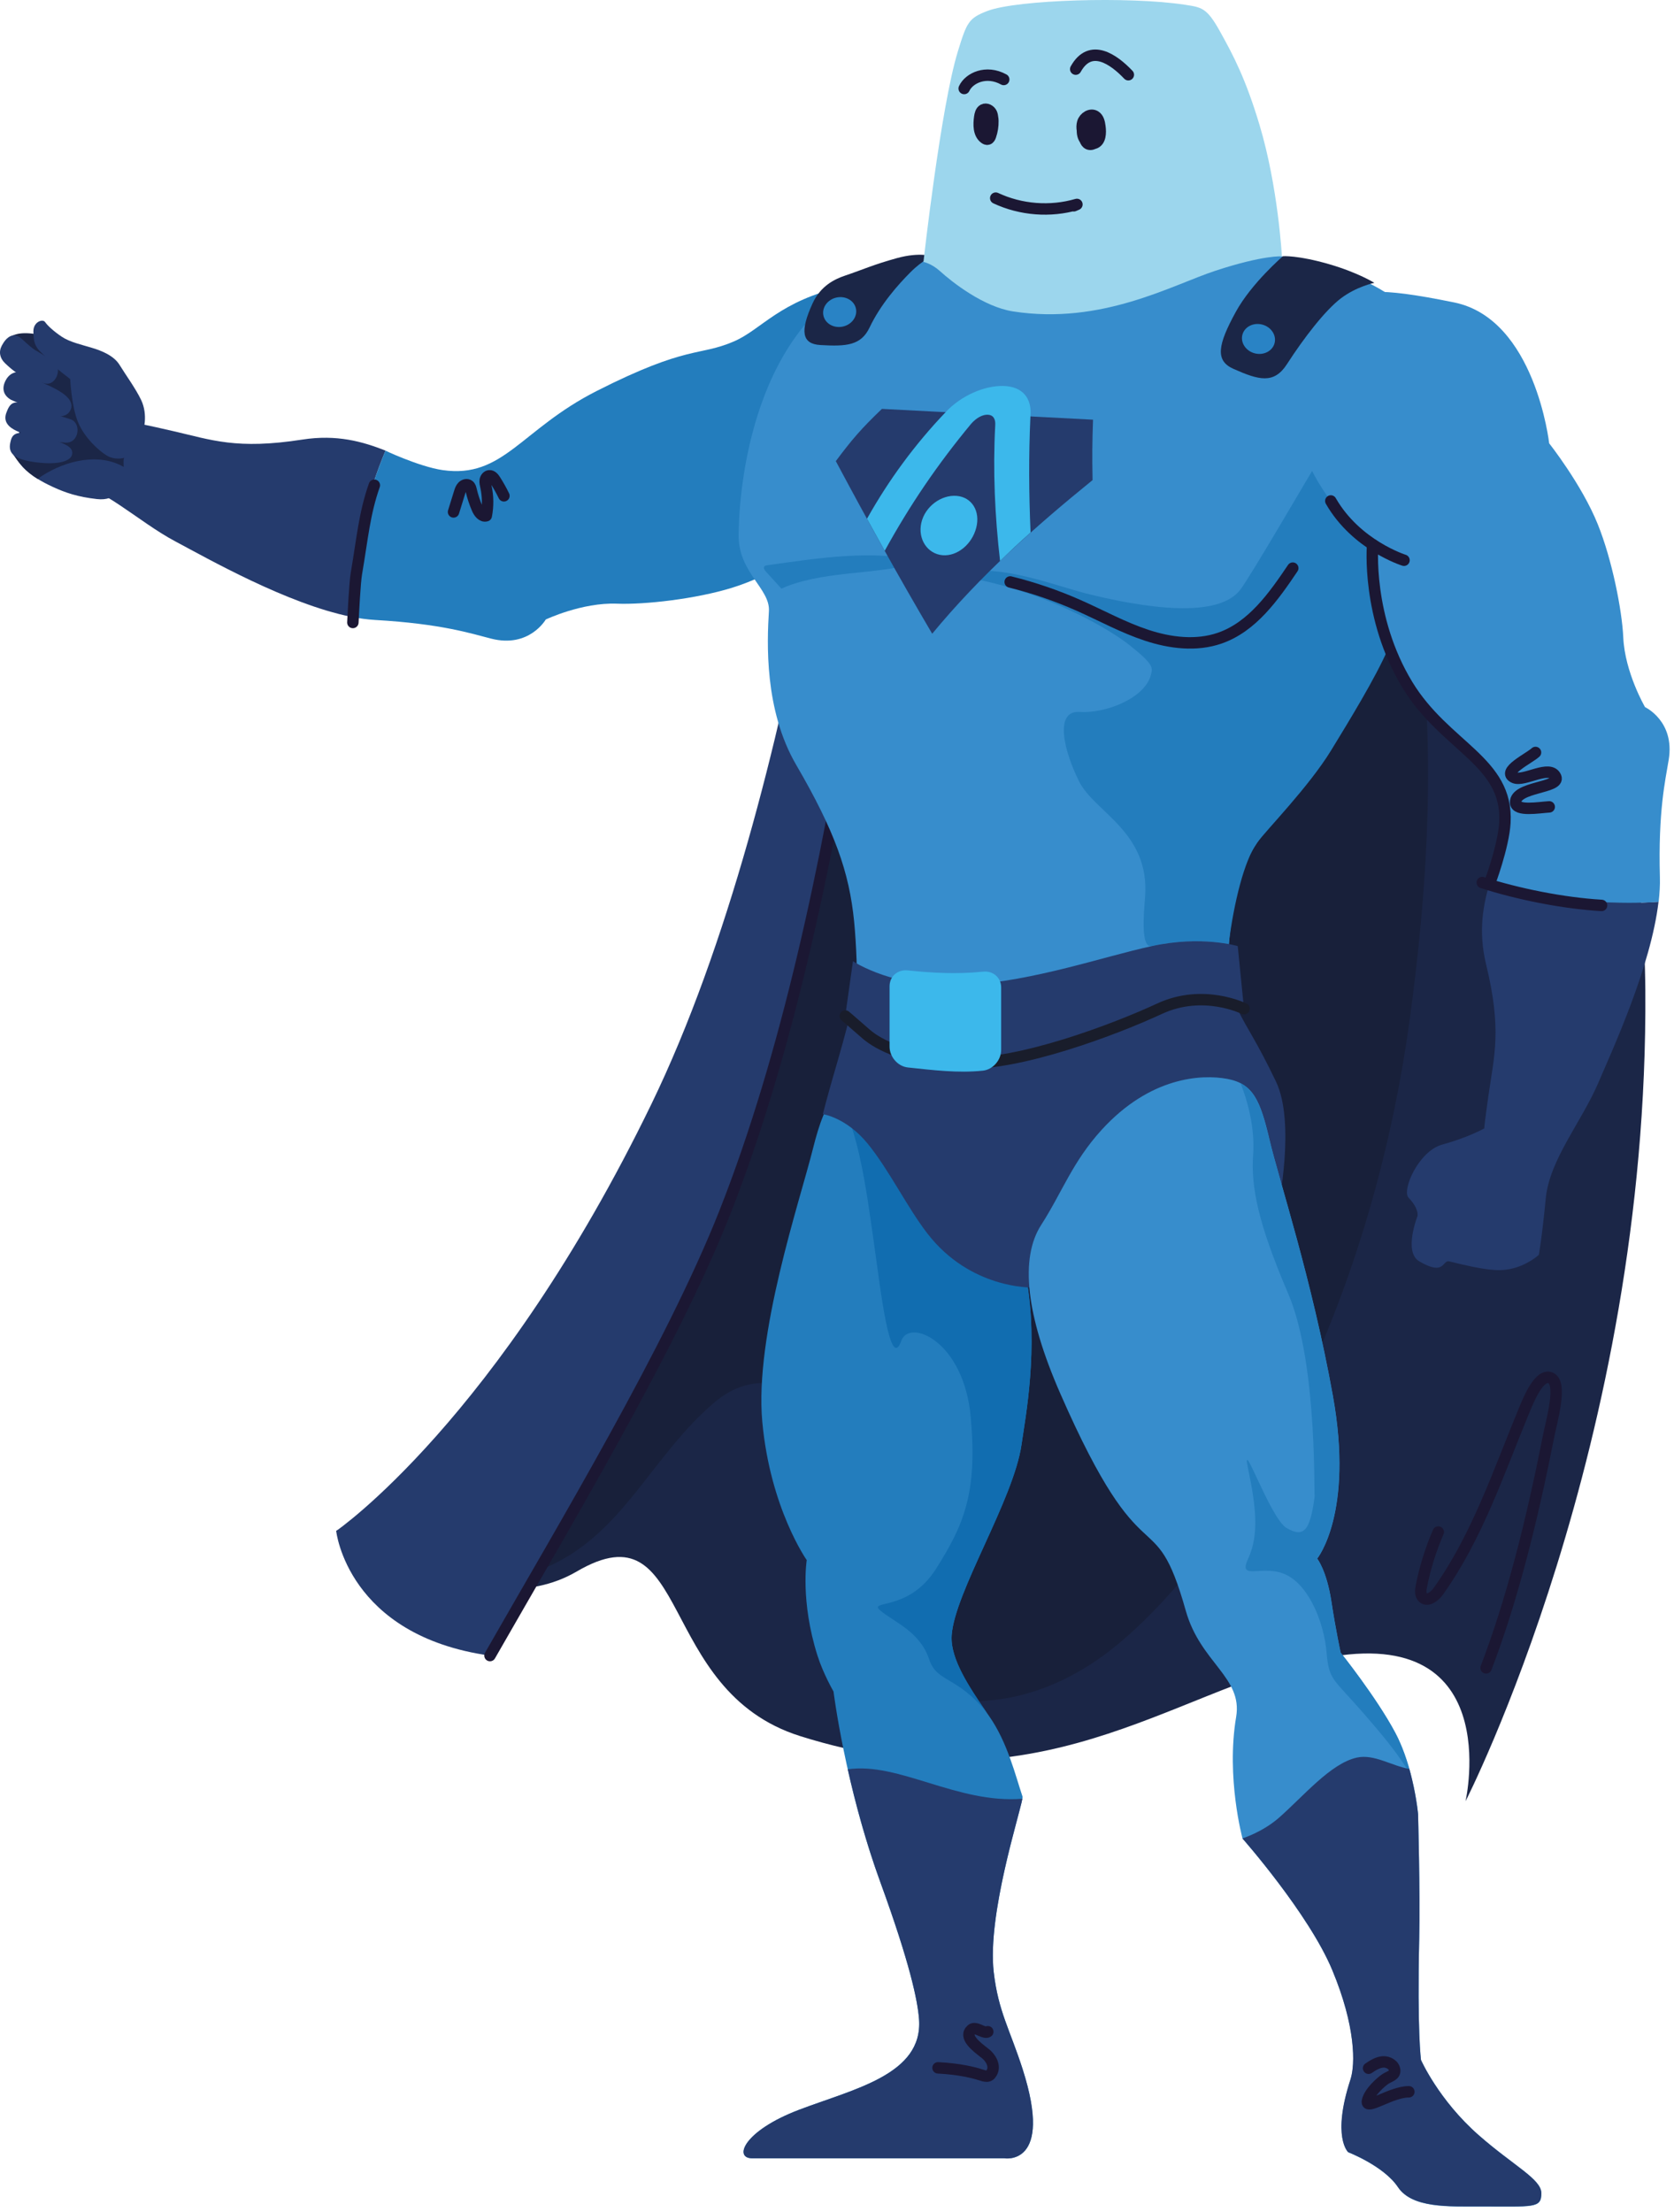 <svg width="293" height="387" viewBox="0 0 293 387" fill="none" xmlns="http://www.w3.org/2000/svg">
<path d="M61.652 102.715C62.372 94.235 64.392 86.215 67.482 78.835C63.482 77.265 58.972 75.965 52.922 76.905C41.412 78.695 37.032 76.965 30.362 75.435C25.412 74.295 24.562 74.165 24.452 74.175C24.322 73.945 23.042 70.935 22.242 66.605C21.462 62.355 4.622 82.655 11.312 83.865C17.992 85.075 24.142 91.235 30.662 94.705C36.402 97.755 50.242 105.635 61.382 107.895C61.422 106.185 61.502 104.455 61.652 102.715Z" fill="#253B6D"/>
<path d="M128.452 59.735C122.332 62.375 120.442 60.295 104.452 68.395C91.122 75.155 88.112 83.755 77.472 82.245C73.322 81.655 66.732 78.535 67.482 78.825C64.392 86.195 62.372 94.225 61.652 102.705C61.502 104.445 61.422 106.175 61.382 107.885C62.862 108.185 64.292 108.385 65.652 108.465C77.242 109.125 82.492 110.845 85.982 111.735C92.642 113.425 95.522 108.385 95.522 108.385C95.522 108.385 101.852 105.375 107.982 105.615C112.822 105.805 121.772 104.795 128.122 102.835C135.292 100.625 142.922 95.555 142.922 95.555C142.922 95.555 164.802 94.955 168.882 81.065C172.962 67.175 172.162 65.165 170.942 60.535C168.902 52.825 158.852 47.695 147.652 50.135C136.452 52.605 133.332 57.635 128.452 59.735Z" fill="#237DBD"/>
<path d="M237.082 49.795C237.082 49.795 287.402 94.055 287.982 173.315C288.562 252.585 256.512 315.135 256.512 315.135C256.512 315.135 263.852 282.925 230.212 290.405C204.702 296.075 182.022 316.945 140.052 303.735C114.642 295.735 121.072 263.145 100.932 274.945C84.032 284.855 58.862 267.825 58.862 267.825C58.862 267.825 94.232 253.945 121.052 198.675C147.872 143.405 149.552 48.845 149.552 48.845C149.552 48.845 174.532 42.205 203.812 43.785C224.832 44.935 237.082 49.795 237.082 49.795Z" fill="#1B2647"/>
<path d="M95.292 274.355C109.032 268.625 113.942 254.725 125.102 245.305C138.212 234.235 156.692 251.545 152.202 283.135C150.262 296.765 174.442 305.285 195.622 287.695C216.802 270.105 239.802 230.045 246.832 177.695C251.842 140.375 255.342 80.845 219.982 46.865C214.822 45.545 209.282 44.415 203.802 43.805C174.662 40.565 149.542 48.865 149.542 48.865C149.542 48.865 147.852 143.435 121.042 198.695C94.232 253.955 58.862 267.845 58.862 267.845C58.862 267.845 77.212 281.905 95.292 274.355Z" fill="#18203A"/>
<path d="M126.842 212.185C148.572 157.175 155.072 77.725 159.202 46.755C152.902 47.725 149.532 48.865 149.532 48.865C149.532 48.865 140.832 137.885 114.022 193.145C87.212 248.405 58.842 267.845 58.842 267.845C58.842 267.845 60.782 286.155 85.762 289.655C98.592 267.205 117.522 235.785 126.842 212.185Z" fill="#253B6D"/>
<path d="M85.762 289.645C98.582 267.205 117.512 235.785 126.842 212.185C148.572 157.175 155.072 77.725 159.202 46.755" stroke="#1B1733" stroke-width="2" stroke-miterlimit="10" stroke-linecap="round" stroke-linejoin="round"/>
<path d="M251.742 268.035C250.412 271.095 249.412 274.295 248.772 277.565C248.642 278.245 248.562 279.075 249.092 279.525C249.922 280.225 251.112 279.275 251.752 278.395C258.562 268.845 262.302 257.525 266.792 246.695C267.572 244.805 269.392 240.355 271.322 241.035C273.572 241.825 271.602 248.465 270.982 251.585C268.112 266.165 264.622 280.025 260.112 291.805" stroke="#1B1733" stroke-width="2" stroke-miterlimit="10" stroke-linecap="round" stroke-linejoin="round"/>
<path d="M153.242 191.125C146.932 188.635 144.582 191.805 142.282 200.995C139.982 210.185 132.042 233.555 133.422 248.715C134.802 263.875 141.202 272.945 141.202 272.945C141.202 272.945 140.052 280.085 143.082 289.645C144.092 292.835 145.892 295.935 145.892 295.935C145.892 295.935 147.922 312.375 154.082 329.275C159.292 343.565 160.632 350.095 160.862 353.295C161.552 362.975 149.452 365.455 139.802 369.135C130.152 372.815 128.382 377.595 131.642 377.595C145.242 377.595 175.742 377.595 175.742 377.595C175.742 377.595 184.492 379.145 178.982 361.975C176.762 355.055 174.722 351.895 173.932 345.025C172.702 334.375 179.242 315.135 178.972 314.315C177.752 310.705 176.352 304.835 173.132 300.245C169.912 295.655 166.282 290.345 166.562 286.115C167.062 278.565 177.412 262.365 178.792 252.715C180.172 243.085 188.152 204.915 153.242 191.125Z" fill="#237DBD"/>
<path d="M152.922 217.165C154.132 225.655 155.752 240.205 157.772 234.545C159.162 230.665 168.682 234.545 169.902 247.885C171.122 261.225 168.692 266.775 163.842 274.455C158.992 282.135 151.712 279.795 154.142 281.815C156.572 283.835 161.012 285.455 162.632 290.305C164.012 294.445 167.482 293.115 172.732 299.665C169.622 295.085 166.302 290.185 166.572 286.135C167.072 278.585 177.422 262.385 178.802 252.735C180.182 243.085 188.172 204.915 153.252 191.125C149.572 189.675 147.222 189.305 145.442 191.065C149.862 193.915 151.712 208.685 152.922 217.165Z" fill="#116DB0"/>
<path d="M134.582 106.915C134.252 112.335 133.742 124.195 139.362 133.825C146.122 145.415 148.652 152.605 149.502 161.265C149.862 164.935 150.142 170.965 149.892 174.505L215.482 174.105C215.012 170.775 214.732 166.135 215.562 161.145C217.172 151.475 218.142 148.895 224.912 141.485C231.682 134.075 247.792 109.895 249.412 92.175C251.022 74.445 262.022 52.895 226.972 45.385C193.732 38.255 165.752 41.315 151.012 48.695C130.952 58.725 129.282 87.305 129.282 93.745C129.282 100.185 134.822 103.005 134.582 106.915Z" fill="#378DCC"/>
<path d="M147.922 48.215C146.142 48.815 143.652 49.965 142.222 53.085C139.992 57.965 140.352 60.175 143.582 60.365C148.142 60.635 150.702 60.445 152.192 57.315C154.132 53.245 157.142 49.855 159.342 47.645C161.542 45.435 163.192 44.865 163.192 44.865C163.192 44.865 161.122 44.035 157.002 45.155C152.742 46.335 151.072 47.155 147.922 48.215Z" fill="#1B2647"/>
<path d="M147.512 57.138C149.083 56.801 150.113 55.39 149.813 53.986C149.512 52.582 147.994 51.717 146.423 52.053C144.851 52.389 143.821 53.801 144.122 55.205C144.423 56.609 145.94 57.474 147.512 57.138Z" fill="#2983C5"/>
<path d="M242.842 107.955C244.172 91.955 231.592 80.015 231.332 79.575C229.372 82.795 218.772 101.055 217.032 103.245C213.692 107.445 204.052 107.205 190.962 104.045C184.362 102.455 175.532 98.565 167.532 100.235C163.252 101.125 166.432 100.245 173.112 101.835C185.752 104.845 194.982 110.715 197.632 112.815C202.002 116.275 201.772 116.805 201.442 118.075C200.372 122.205 193.442 124.855 188.972 124.555C184.502 124.255 186.172 131.315 188.882 136.725C191.592 142.135 201.322 145.555 200.422 156.985C200.192 159.895 199.632 165.945 201.592 165.515C207.722 164.175 212.652 164.715 215.052 165.155C215.962 157.955 217.772 150.525 220.052 147.405C221.652 145.205 229.082 137.655 232.992 131.265C236.122 126.145 240.742 118.625 242.952 113.515C241.972 112.345 242.702 109.605 242.842 107.955Z" fill="#237DBD"/>
<path d="M167.662 8.965C169.222 3.895 169.542 3.175 172.832 1.915C177.982 -0.055 197.702 -0.655 207.352 0.825C210.352 1.285 211.212 1.335 213.522 5.475C215.912 9.765 218.042 13.815 220.462 21.885C223.712 32.705 224.372 44.855 224.372 44.855C224.372 44.855 221.272 44.575 212.802 47.345C205.182 49.835 192.852 56.895 177.322 54.485C172.152 53.685 166.662 49.375 164.502 47.415C163.042 46.095 161.632 45.825 161.632 45.825C161.632 45.825 164.652 18.725 167.662 8.965Z" fill="#9CD6ED"/>
<path d="M216.692 176.715C215.762 174.775 215.312 172.955 215.032 168.295C200.472 172.255 184.152 173.575 167.602 173.575C161.652 173.575 155.802 173.285 150.072 172.745C148.702 177.915 147.792 181.585 146.692 185.335C144.662 192.275 144.022 194.925 144.022 194.925C144.022 194.925 148.142 195.495 151.902 200.125C155.662 204.755 158.792 211.245 162.332 215.815C169.852 225.545 180.582 225.245 180.582 225.245C180.582 225.245 185.122 210.315 191.782 201.925C198.442 193.535 206.972 189.875 213.682 191.955C224.432 195.295 223.712 211.205 223.712 211.205C223.712 211.205 226.802 196.425 223.322 189.195C219.852 181.965 218.212 179.905 216.692 176.715Z" fill="#253B6D"/>
<path d="M149.292 168.165C149.292 168.165 156.712 173.185 169.022 172.365C181.342 171.545 192.832 167.435 201.592 165.525C210.352 163.605 216.642 165.525 216.642 165.525L217.732 176.475C217.732 176.475 210.612 172.915 202.952 176.475C195.292 180.035 178.262 186.515 168.292 185.965C158.842 185.445 153.732 182.785 151.582 180.905C148.572 178.265 147.942 177.755 147.942 177.755L149.292 168.165Z" fill="#253B6D"/>
<path d="M217.742 176.475C217.742 176.475 210.622 172.915 202.962 176.475C195.302 180.035 178.272 186.515 168.302 185.965C158.852 185.445 153.742 182.785 151.592 180.905C148.582 178.265 147.952 177.755 147.952 177.755" stroke="#191D2B" stroke-width="2" stroke-miterlimit="10" stroke-linecap="round" stroke-linejoin="round"/>
<path d="M172.032 187.315C167.662 187.775 163.262 187.215 158.902 186.755C157.132 186.565 155.702 184.895 155.702 183.115C155.702 179.485 155.702 176.195 155.702 172.565C155.702 170.785 157.132 169.585 158.902 169.775C163.272 170.235 167.672 170.455 172.032 169.995C173.802 169.805 175.242 171.015 175.232 172.785C175.232 176.415 175.232 180.045 175.232 183.665C175.242 185.445 173.812 187.125 172.032 187.315Z" fill="#3CB8EB"/>
<path d="M285.112 157.945C276.602 157.945 268.432 156.605 260.832 154.145C259.602 158.265 258.682 162.865 260.132 168.815C262.882 180.135 261.532 184.645 260.562 191.415C259.842 196.445 259.782 197.295 259.802 197.405C259.582 197.555 256.692 199.085 252.442 200.245C248.272 201.385 245.312 208.275 246.542 209.545C248.642 211.725 248.022 213.045 248.102 212.765C248.102 212.765 245.622 219.025 248.402 220.665C252.972 223.355 252.392 220.355 253.692 220.685C259.892 222.245 262.212 222.415 264.172 222.045C267.332 221.445 269.342 219.535 269.342 219.535C269.342 219.535 269.902 216.445 270.552 209.675C271.192 202.915 276.822 196.275 279.732 189.485C282.292 183.515 288.972 169.055 290.292 157.765C288.592 157.885 286.862 157.945 285.112 157.945Z" fill="#253B6D"/>
<path d="M240.252 95.295C240.252 95.295 239.132 107.995 246.352 119.845C252.972 130.705 264.002 133.175 263.402 143.915C263.172 148.095 260.612 154.925 260.842 154.155C268.452 156.615 276.622 157.955 285.122 157.955C286.862 157.955 288.592 157.895 290.312 157.785C290.482 156.285 290.572 154.835 290.532 153.475C290.212 141.875 291.492 136.495 292.072 132.935C293.192 126.155 287.932 123.715 287.932 123.715C287.932 123.715 284.402 117.665 284.122 111.535C283.902 106.695 282.142 97.865 279.652 91.705C276.842 84.745 271.152 77.565 271.152 77.565C271.152 77.565 268.712 55.815 254.532 52.915C240.352 50.015 238.412 50.985 233.902 52.595C226.392 55.275 224.242 66.455 227.622 77.415C231.002 88.365 240.252 95.295 240.252 95.295Z" fill="#378DCC"/>
<path d="M174.282 34.665C178.682 36.725 183.832 37.125 188.492 35.765C188.312 35.845 188.132 35.925 187.942 36.005" stroke="#1B1733" stroke-width="2" stroke-miterlimit="10" stroke-linecap="round" stroke-linejoin="round"/>
<path d="M171.892 20.415C171.802 20.875 171.762 21.335 171.772 21.805C171.782 22.275 171.922 22.825 172.362 22.985C173.052 23.225 173.522 22.295 173.632 21.575C173.722 20.995 173.792 20.375 173.552 19.835C173.312 19.295 172.632 18.925 172.112 19.205C171.672 19.445 171.552 20.015 171.482 20.505C171.302 21.815 171.282 23.385 172.332 24.175C172.502 24.305 172.712 24.405 172.912 24.345C173.162 24.275 173.292 24.005 173.372 23.765C173.662 22.935 173.802 22.045 173.782 21.155C173.772 20.715 173.712 20.255 173.472 19.895C173.232 19.535 172.742 19.295 172.332 19.455C171.922 19.615 171.762 20.255 172.112 20.515" fill="#1B1733"/>
<path d="M171.892 20.415C171.802 20.875 171.762 21.335 171.772 21.805C171.782 22.275 171.922 22.825 172.362 22.985C173.052 23.225 173.522 22.295 173.632 21.575C173.722 20.995 173.792 20.375 173.552 19.835C173.312 19.295 172.632 18.925 172.112 19.205C171.672 19.445 171.552 20.015 171.482 20.505C171.302 21.815 171.282 23.385 172.332 24.175C172.502 24.305 172.712 24.405 172.912 24.345C173.162 24.275 173.292 24.005 173.372 23.765C173.662 22.935 173.802 22.045 173.782 21.155C173.772 20.715 173.712 20.255 173.472 19.895C173.232 19.535 172.742 19.295 172.332 19.455C171.922 19.615 171.762 20.255 172.112 20.515" stroke="#1B1733" stroke-width="2" stroke-miterlimit="10" stroke-linecap="round" stroke-linejoin="round"/>
<path d="M189.572 21.545C189.462 22.345 189.352 23.195 189.642 23.945C189.932 24.695 190.772 25.315 191.542 25.065C192.612 24.725 192.672 23.245 192.512 22.135C192.422 21.455 192.272 20.685 191.682 20.325C190.882 19.835 189.782 20.535 189.512 21.435C189.242 22.335 189.532 23.295 189.832 24.195C189.932 24.515 190.052 24.845 190.312 25.065C190.992 25.625 192.092 24.845 192.142 23.965C192.192 23.085 191.612 22.305 191.062 21.625C190.902 21.425 190.712 21.215 190.462 21.215C190.042 21.225 189.902 21.785 189.922 22.195C189.952 23.195 190.142 24.185 190.472 25.125" fill="#1B1733"/>
<path d="M189.572 21.545C189.462 22.345 189.352 23.195 189.642 23.945C189.932 24.695 190.772 25.315 191.542 25.065C192.612 24.725 192.672 23.245 192.512 22.135C192.422 21.455 192.272 20.685 191.682 20.325C190.882 19.835 189.782 20.535 189.512 21.435C189.242 22.335 189.532 23.295 189.832 24.195C189.932 24.515 190.052 24.845 190.312 25.065C190.992 25.625 192.092 24.845 192.142 23.965C192.192 23.085 191.612 22.305 191.062 21.625C190.902 21.425 190.712 21.215 190.462 21.215C190.042 21.225 189.902 21.785 189.922 22.195C189.952 23.195 190.142 24.185 190.472 25.125" stroke="#1B1733" stroke-width="2" stroke-miterlimit="10" stroke-linecap="round" stroke-linejoin="round"/>
<path d="M175.682 13.905C172.602 12.205 169.602 13.665 168.762 15.485" stroke="#1B1733" stroke-width="2" stroke-miterlimit="10" stroke-linecap="round" stroke-linejoin="round"/>
<path d="M188.282 12.095C190.872 7.445 194.982 10.435 197.492 13.075" stroke="#1B1733" stroke-width="2" stroke-miterlimit="10" stroke-linecap="round" stroke-linejoin="round"/>
<path d="M224.552 44.825C224.552 44.825 219.072 49.525 216.312 54.545C213.122 60.355 212.672 63.095 215.872 64.525C220.382 66.535 223.002 67.225 225.272 63.685C228.232 59.095 231.962 54.265 234.712 52.185C237.472 50.105 240.552 49.485 240.552 49.485C240.552 49.485 237.742 47.705 232.622 46.215C227.122 44.625 224.552 44.825 224.552 44.825Z" fill="#1B2647"/>
<path d="M223.091 60.023C223.447 58.632 222.474 57.181 220.917 56.782C219.361 56.383 217.809 57.187 217.453 58.578C217.096 59.969 218.069 61.42 219.626 61.819C221.183 62.218 222.734 61.414 223.091 60.023Z" fill="#2983C5"/>
<path d="M136.772 102.985C135.862 101.985 134.952 100.985 134.042 99.985C133.812 99.725 133.572 99.335 133.802 99.075C133.912 98.945 134.092 98.915 134.262 98.895C143.352 97.635 152.662 96.105 161.602 98.185C153.972 100.655 145.302 99.705 137.802 102.545L136.772 102.985Z" fill="#237DBD"/>
<path d="M146.292 80.675C151.722 90.855 157.302 100.935 163.162 110.875C171.482 100.795 181.102 92.205 191.232 83.995C191.152 79.685 191.172 77.535 191.312 73.425C178.992 72.765 166.672 72.195 154.362 71.535C150.782 74.965 149.182 76.805 146.292 80.675Z" fill="#253B6D"/>
<path d="M167.432 86.755C164.732 86.535 161.882 88.635 161.252 91.495C160.622 94.355 162.352 96.895 164.952 97.135C167.552 97.365 170.142 95.205 170.872 92.325C171.612 89.455 170.132 86.975 167.432 86.755Z" fill="#3CB8EB"/>
<path d="M175.042 98.145C177.092 96.155 178.152 95.155 180.382 93.165C180.082 86.315 180.042 79.765 180.352 72.915C180.682 69.615 178.912 67.605 175.632 67.525C172.342 67.445 168.222 69.185 165.492 72.135C160.142 77.725 155.532 84.005 151.752 90.755C152.972 92.985 153.592 94.105 154.852 96.365C159.272 88.325 164.092 81.245 169.952 74.175C170.872 73.105 171.982 72.515 172.902 72.555C173.822 72.595 174.292 73.275 174.192 74.465C173.772 82.355 174.132 90.295 175.042 98.145Z" fill="#3CB8EB"/>
<path d="M79.382 89.565C79.732 88.435 80.082 87.305 80.432 86.185C80.552 85.795 80.682 85.395 80.972 85.105C81.262 84.815 81.752 84.685 82.072 84.935C82.312 85.115 82.392 85.435 82.462 85.735C82.722 86.845 83.082 87.935 83.532 88.985C83.822 89.665 84.402 90.445 85.112 90.235C85.442 88.555 85.422 86.805 85.052 85.135C84.972 84.765 84.872 84.395 84.932 84.015C84.992 83.645 85.272 83.275 85.642 83.245C86.082 83.205 86.422 83.615 86.662 83.995C87.232 84.885 87.742 85.795 88.202 86.745" stroke="#1B1733" stroke-width="2" stroke-miterlimit="10" stroke-linecap="round" stroke-linejoin="round"/>
<path d="M268.762 131.645C267.592 132.715 262.702 135.005 265.042 136.045C266.762 136.815 271.342 133.645 272.312 135.945C273.132 137.895 265.172 137.605 265.282 140.415C265.352 141.995 269.352 141.275 271.162 141.165" stroke="#1B1733" stroke-width="2" stroke-miterlimit="10" stroke-linecap="round" stroke-linejoin="round"/>
<path d="M240.252 95.295C240.252 95.295 239.132 107.995 246.352 119.845C252.972 130.705 264.002 133.175 263.402 143.915C263.172 148.095 260.612 154.925 260.842 154.155" stroke="#1B1733" stroke-width="2" stroke-miterlimit="10" stroke-linecap="round" stroke-linejoin="round"/>
<path d="M232.932 87.645C237.392 95.415 245.742 98.015 245.742 98.015" stroke="#1B1733" stroke-width="2" stroke-miterlimit="10" stroke-linecap="round" stroke-linejoin="round"/>
<path d="M280.322 158.405C273.532 158.005 265.612 156.395 259.442 154.405" stroke="#1B1733" stroke-width="2" stroke-miterlimit="10" stroke-linecap="round" stroke-linejoin="round"/>
<path d="M176.812 101.815C180.912 102.825 184.922 104.205 188.792 105.915C192.762 107.675 196.582 109.785 200.712 111.145C204.832 112.505 209.392 113.065 213.492 111.645C219.172 109.675 222.912 104.385 226.272 99.395" stroke="#1B1733" stroke-width="2" stroke-miterlimit="10" stroke-linecap="round" stroke-linejoin="round"/>
<path d="M61.762 108.905C61.852 107.275 62.102 101.955 62.382 100.325C63.432 94.205 63.772 89.865 65.522 84.895" stroke="#1B1733" stroke-width="2" stroke-miterlimit="10" stroke-linecap="round" stroke-linejoin="round"/>
<path d="M192.842 197.645C201.292 188.395 210.292 187.905 214.822 188.755C219.342 189.605 220.582 192.485 222.222 199.475C223.862 206.465 229.602 223.665 233.302 244.225C237.002 264.785 230.552 272.685 230.552 272.685C230.552 272.685 232.192 274.745 233.022 280.085C233.842 285.435 234.662 289.135 234.662 289.135C234.662 289.135 240.912 296.945 244.202 303.115C247.492 309.285 248.212 317.405 248.212 317.405C248.212 317.405 248.582 331.425 248.412 339.125C248.042 355.465 248.722 360.405 248.722 360.405C248.722 360.405 251.822 367.435 258.862 373.595C264.992 378.955 269.792 381.245 269.792 383.725C269.792 386.405 268.482 386.045 259.032 386.045C253.552 386.045 247.162 386.355 244.692 382.655C242.222 378.955 235.992 376.555 235.992 376.555C235.992 376.555 233.082 373.965 236.392 363.815C237.252 361.195 237.322 354.565 233.202 344.695C229.092 334.825 217.482 321.665 217.482 321.665C217.482 321.665 214.572 311.025 216.362 300.375C217.532 293.435 210.112 290.905 207.552 281.815C201.912 261.775 200.412 277.665 185.582 243.805C179.512 229.955 178.532 220.065 182.232 214.315C185.932 208.565 187.692 203.285 192.842 197.645Z" fill="#378DCC"/>
<path d="M219.342 201.935C218.932 207.695 220.192 214.005 225.482 226.345C230.832 238.835 229.882 263.645 230.132 261.575C229.312 268.155 228.072 268.975 225.202 267.335C222.322 265.695 217.092 250.475 218.472 257.055C219.852 263.635 220.382 268.565 218.472 272.675C216.562 276.785 221.092 273.495 225.202 275.555C229.312 277.615 231.782 284.185 232.192 289.125C232.602 294.055 233.382 293.645 238.722 299.815C241.592 303.135 244.882 306.925 247.002 310.745C246.392 308.305 245.492 305.555 244.182 303.105C240.892 296.935 234.642 289.125 234.642 289.125C234.642 289.125 233.822 285.425 233.002 280.075C232.182 274.725 230.532 272.675 230.532 272.675C230.532 272.675 236.982 264.775 233.282 244.215C229.582 223.655 223.852 206.455 222.202 199.465C220.882 193.865 219.822 190.915 217.132 189.515C218.962 194.155 219.582 198.545 219.342 201.935Z" fill="#237DBD"/>
<path d="M173.932 345.035C172.782 335.055 178.452 317.545 178.942 314.695C167.582 315.615 157.292 308.235 148.382 309.545C149.672 315.275 151.512 322.225 154.082 329.275C159.292 343.565 160.632 350.095 160.862 353.295C161.552 362.975 149.452 365.455 139.802 369.135C130.152 372.815 128.382 377.595 131.642 377.595C145.242 377.595 175.742 377.595 175.742 377.595C175.742 377.595 184.492 379.145 178.982 361.975C176.762 355.065 174.722 351.895 173.932 345.035Z" fill="#253B6D"/>
<path d="M258.852 373.585C251.812 367.425 248.712 360.395 248.712 360.395C248.712 360.395 248.032 355.455 248.402 339.115C248.582 331.415 248.202 317.395 248.202 317.395C248.202 317.395 247.882 313.745 246.672 309.485C243.542 308.925 240.502 306.835 237.492 307.495C232.872 308.515 228.112 314.295 223.822 318.045C220.972 320.535 217.462 321.635 217.462 321.635C217.462 321.635 229.072 334.795 233.182 344.665C237.292 354.535 237.222 361.155 236.372 363.785C233.052 373.945 235.972 376.525 235.972 376.525C235.972 376.525 242.202 378.925 244.672 382.625C247.142 386.325 253.532 386.015 259.012 386.015C268.462 386.015 269.772 386.375 269.772 383.695C269.772 381.235 264.972 378.955 258.852 373.585Z" fill="#253B6D"/>
<path d="M164.182 361.775C167.972 361.965 170.502 362.635 171.472 362.945C172.492 363.265 173.112 363.515 173.612 362.565C174.222 361.425 173.432 360.015 172.412 359.235C170.892 358.065 168.602 356.335 170.052 355.085C170.652 354.565 171.622 355.365 172.402 355.515C172.572 355.545 172.772 355.565 172.892 355.455" stroke="#1B1733" stroke-width="2" stroke-miterlimit="10" stroke-linecap="round" stroke-linejoin="round"/>
<path d="M239.542 361.845C240.312 361.325 241.142 360.795 242.072 360.735C243.002 360.675 244.042 361.285 244.112 362.215C244.172 363.085 243.242 363.235 242.512 363.705C241.772 364.175 239.632 366.055 239.342 367.595C239.022 369.275 243.462 365.965 246.592 365.965" stroke="#1B1733" stroke-width="2" stroke-miterlimit="10" stroke-linecap="round" stroke-linejoin="round"/>
<path d="M21.702 80.115C21.462 80.935 21.882 82.655 21.562 83.975C21.242 85.295 20.412 87.695 16.982 87.315C13.552 86.935 11.412 86.175 9.332 85.225C4.902 83.205 3.692 81.495 2.442 79.655C1.192 77.815 3.462 78.015 3.402 76.455C3.342 74.905 3.482 67.155 3.722 64.215C3.862 62.485 1.342 59.475 2.492 58.735C4.332 57.535 10.072 59.625 11.792 60.165C15.972 61.465 19.322 62.865 21.672 66.435C23.342 68.975 24.082 70.935 24.372 72.225C25.512 77.355 22.172 78.475 21.702 80.115Z" fill="#253B6D"/>
<path d="M21.652 66.435C19.302 62.865 17.092 62.005 12.952 60.575C12.582 60.445 4.732 56.785 1.712 59.005C0.612 59.815 3.852 62.485 3.712 64.225C3.472 67.165 3.332 74.915 3.392 76.465C3.452 78.015 1.192 77.815 2.432 79.665C3.382 81.065 4.302 82.385 6.632 83.815C6.852 83.615 7.092 83.415 7.362 83.245C11.652 80.495 17.412 79.215 21.652 81.695C21.622 81.065 21.592 80.495 21.702 80.125C22.172 78.485 25.522 77.375 24.362 72.235C24.062 70.925 23.322 68.975 21.652 66.435Z" fill="#1B2647"/>
<path d="M24.902 76.205C25.112 75.345 25.952 72.605 24.702 69.975C23.742 67.965 21.942 65.505 20.942 63.865C19.942 62.225 17.832 61.375 16.062 60.845C14.292 60.305 12.212 59.855 10.802 58.905C9.382 57.955 8.312 56.955 7.892 56.345C7.472 55.735 5.842 56.305 5.842 57.965C5.842 59.625 6.062 60.645 7.252 61.715C8.442 62.785 8.282 62.935 9.152 63.765C10.012 64.595 12.282 66.315 12.282 66.315C12.282 66.315 12.522 71.155 13.662 73.875C14.802 76.595 17.272 78.855 18.732 79.725C20.182 80.595 23.782 80.865 24.902 76.205Z" fill="#253B6D"/>
<path d="M0.842 63.505C-0.028 62.655 -0.268 61.545 0.332 60.435C1.142 58.915 2.402 58.015 3.762 59.245C5.122 60.475 5.672 61.005 6.472 61.435C7.612 62.055 8.932 62.995 9.612 63.525C10.832 64.465 9.842 67.515 7.892 67.095C4.982 66.445 3.352 65.945 0.842 63.505Z" fill="#253B6D"/>
<path d="M1.872 69.915C0.562 69.135 0.252 67.905 1.022 66.495C1.792 65.075 3.252 64.735 4.422 65.485C5.442 66.145 8.502 67.395 9.332 67.845C10.162 68.285 13.212 69.745 12.362 71.685C11.642 73.315 9.462 73.045 6.892 72.005C5.542 71.465 2.222 70.115 1.872 69.915Z" fill="#253B6D"/>
<path d="M3.292 75.565C2.222 75.115 0.402 74.205 1.092 72.265C1.782 70.325 2.492 70.045 4.642 70.785C6.662 71.475 11.002 72.955 12.312 73.345C14.292 73.945 13.892 77.605 11.422 77.445C8.522 77.255 5.052 76.305 3.292 75.565Z" fill="#253B6D"/>
<path d="M1.802 77.445C2.072 76.225 2.352 74.955 7.002 76.265C11.652 77.575 12.782 78.205 12.632 79.425C12.482 80.645 10.312 81.385 6.332 80.885C2.352 80.385 1.412 79.245 1.802 77.445Z" fill="#253B6D"/>
</svg>
